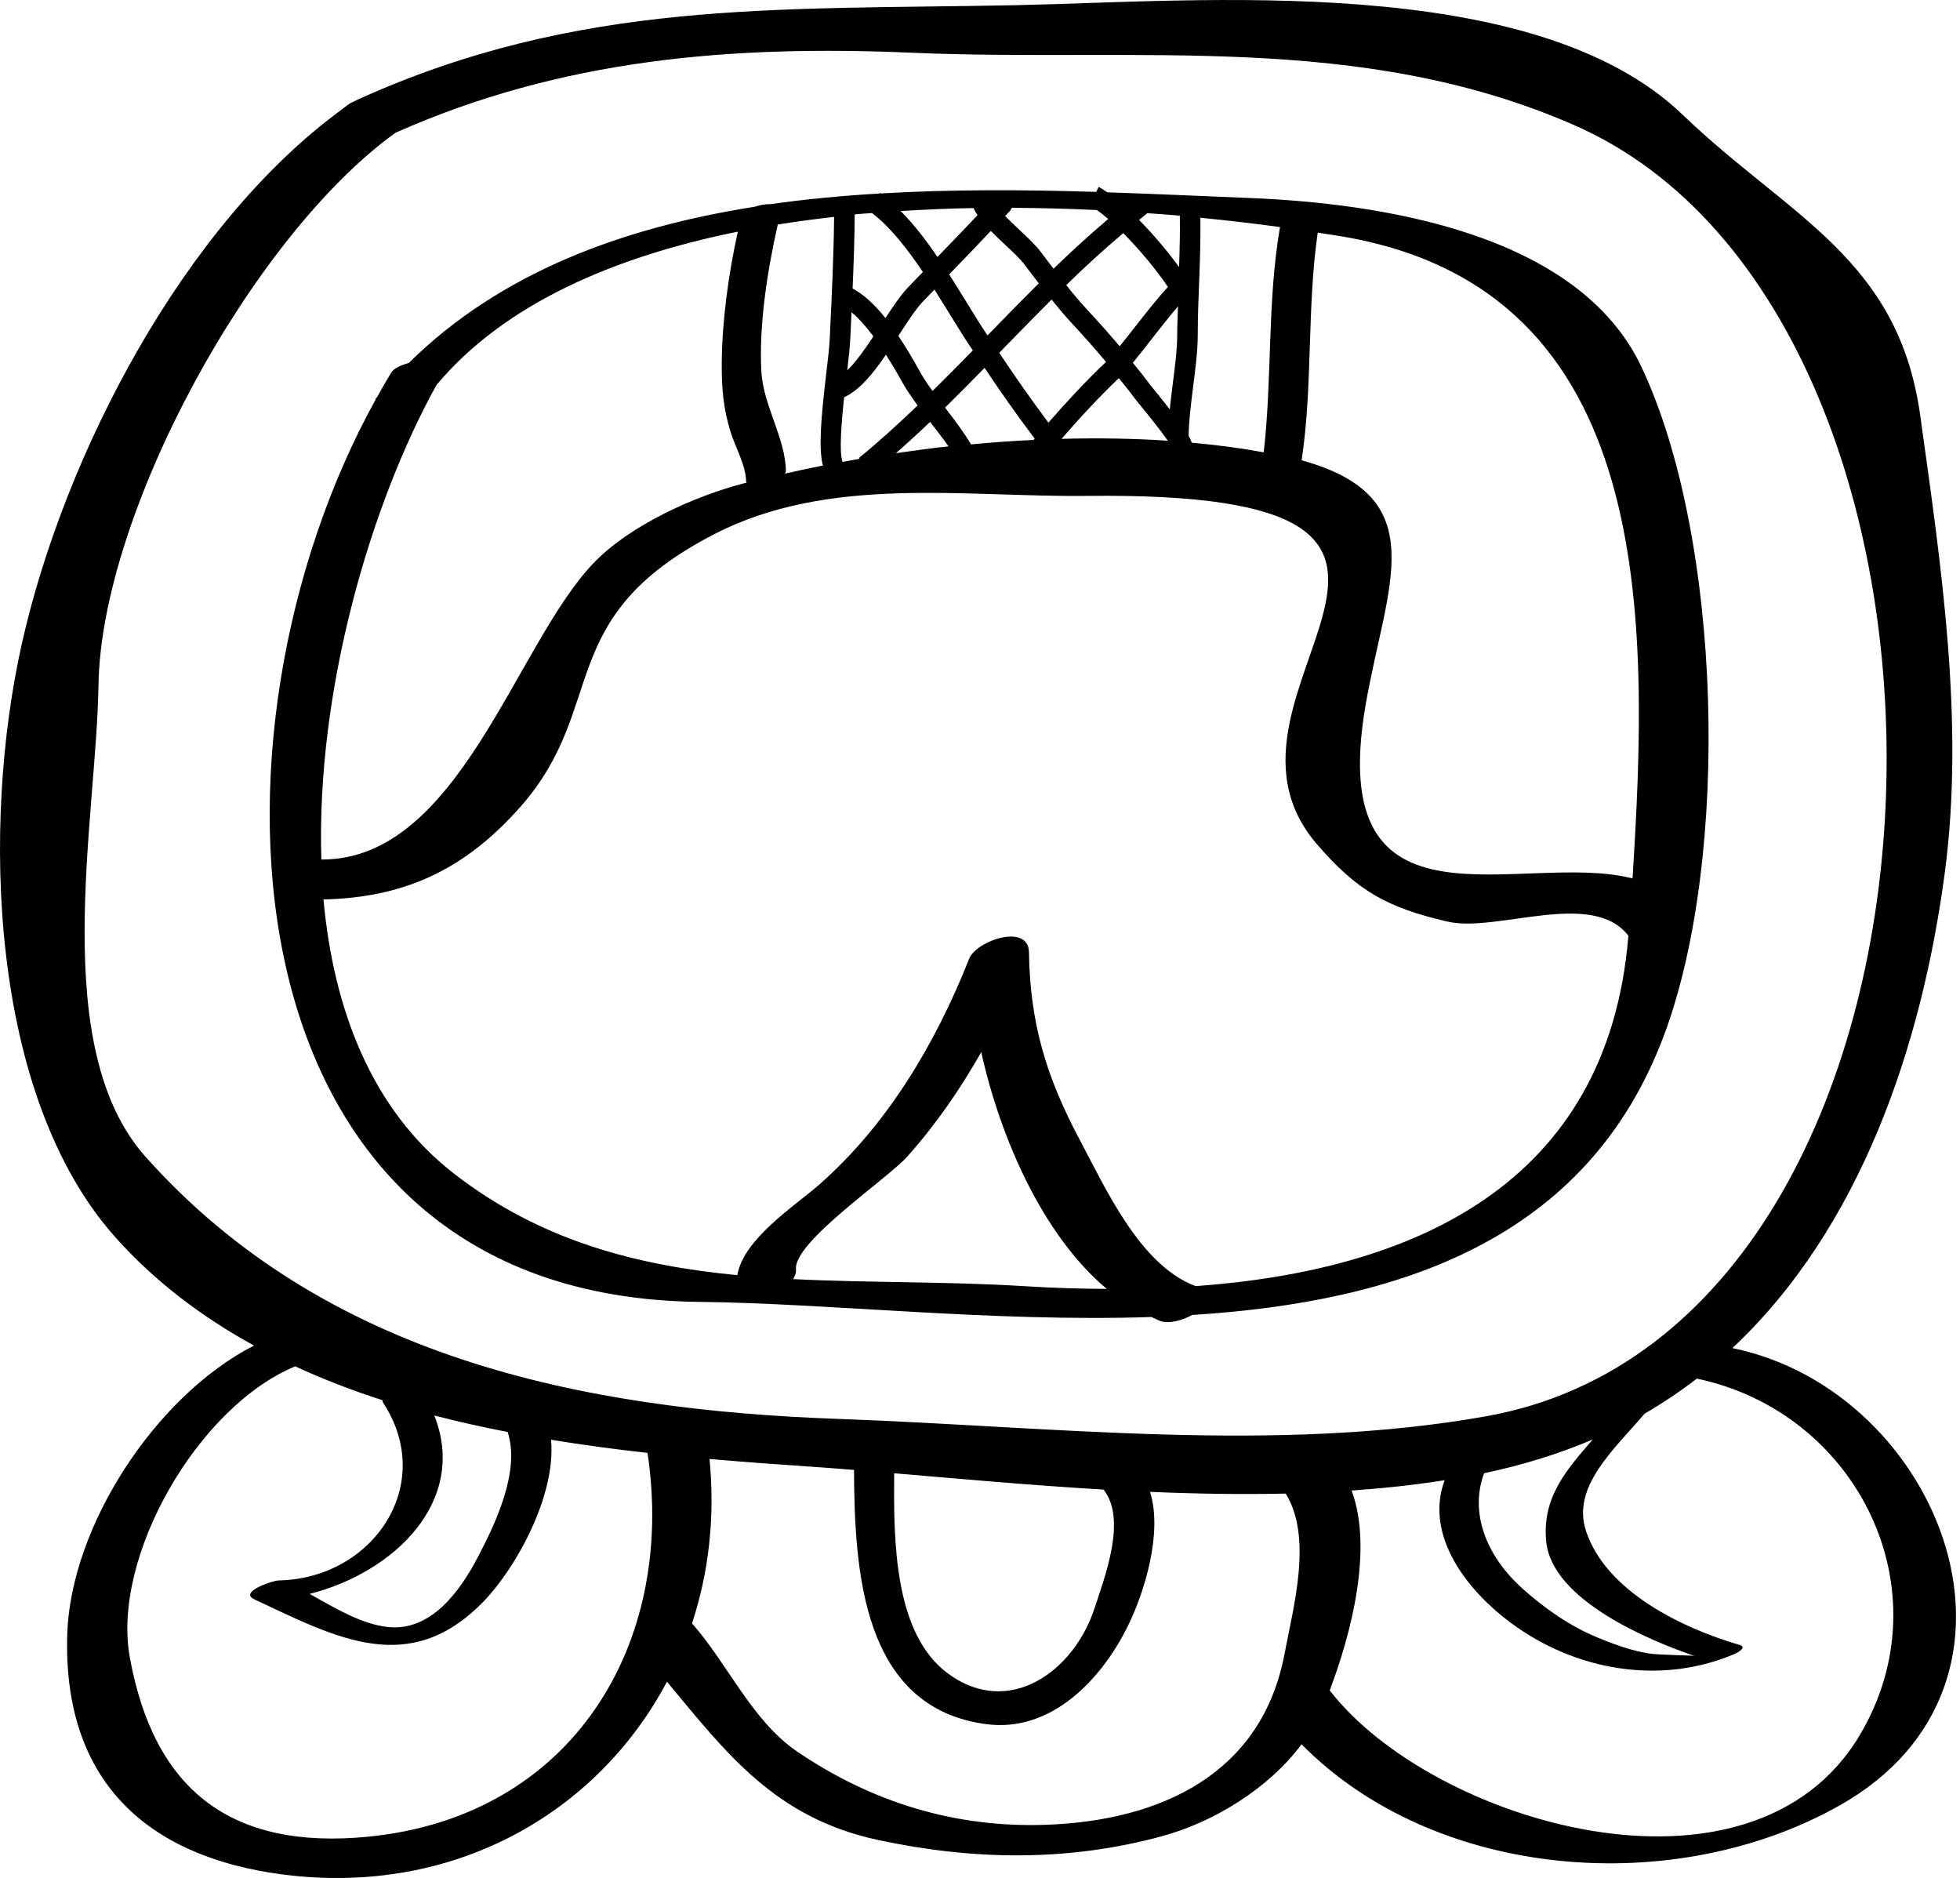 <?xml version="1.0" encoding="utf-8"?>
<!-- Generator: Adobe Illustrator 15.1.0, SVG Export Plug-In . SVG Version: 6.00 Build 0)  -->
<!DOCTYPE svg PUBLIC "-//W3C//DTD SVG 1.1//EN" "http://www.w3.org/Graphics/SVG/1.1/DTD/svg11.dtd">
<svg version="1.1" id="Layer_2" xmlns="http://www.w3.org/2000/svg" xmlns:xlink="http://www.w3.org/1999/xlink" x="0px" y="0px"
	 width="52px" height="49.815px" viewBox="0 0 52 49.815" enable-background="new 0 0 52 49.815" xml:space="preserve">
<g>
	<path d="M30.548,34.935c0.079,0.034,0.153,0.076,0.233,0.105c0.225,0.082,0.573-0.007,0.849-0.159
		c5.468-0.344,10.486-1.974,12.521-7.43c1.771-4.75,1.529-13.207-0.603-17.72c-1.685-3.568-6.961-4.341-10.398-4.479
		c-1.199-0.048-2.471-0.107-3.773-0.151c-0.079-0.053-0.16-0.109-0.229-0.143l-0.063,0.132c-1.867-0.058-3.8-0.071-5.72,0.041
		c-0.006-0.004-0.011-0.011-0.017-0.015l-0.012,0.017c-0.973,0.057-1.941,0.146-2.894,0.283c-0.129-0.005-0.284,0.021-0.424,0.069
		c-3.491,0.551-6.738,1.738-9.174,4.144c-0.211,0.058-0.393,0.139-0.463,0.253c-0.129,0.211-0.253,0.43-0.376,0.65
		C9.99,10.55,9.974,10.563,9.96,10.58c-0.002,0.002,0.01,0.004,0.012,0.007c-4.893,8.813-4.231,23.811,8.584,23.947
		C21.973,34.569,26.343,35.076,30.548,34.935z M43.312,23.301c-2.94-0.752-8.174,1.775-7.085-4.581
		c0.551-3.209,1.85-5.532-1.694-6.51c0.301-2.002,0.137-4.038,0.427-6.039c0.229,0.036,0.468,0.07,0.687,0.108
		C43.969,7.712,43.746,16.454,43.312,23.301z M33.959,6.023c-0.341,1.976-0.204,3.988-0.432,5.975
		c-0.612-0.112-1.25-0.196-1.908-0.255c-0.027-0.06-0.045-0.116-0.084-0.183c0.004-0.376,0.06-0.829,0.117-1.278
		c0.062-0.483,0.125-0.981,0.125-1.398c0-0.485,0.02-0.972,0.039-1.458c0.021-0.543,0.038-1.101,0.031-1.65
		C32.58,5.848,33.287,5.931,33.959,6.023z M20.198,9.84c-0.062-1.22,0.156-2.65,0.437-3.884c0.492-0.079,0.991-0.146,1.494-0.203
		c-0.01,1.005-0.058,2.042-0.107,3.049l-0.01,0.207c-0.012,0.231-0.052,0.571-0.097,0.948c-0.13,1.107-0.203,1.932-0.083,2.392
		c-0.342,0.067-0.675,0.139-1.004,0.214c0.008-0.023,0.023-0.045,0.022-0.069C20.839,11.617,20.245,10.755,20.198,9.84z
		 M24.485,7.216c-0.141,0.146-0.285,0.288-0.423,0.438c-0.182,0.197-0.373,0.481-0.57,0.783c-0.302-0.379-0.591-0.634-0.872-0.784
		c0.029-0.659,0.051-1.317,0.056-1.967c0.152-0.014,0.306-0.022,0.458-0.035C23.622,6.025,24.069,6.596,24.485,7.216z M26.648,6.475
		c0.219,0.204,0.425,0.397,0.542,0.555c0.117,0.159,0.245,0.323,0.37,0.486c-0.442,0.44-0.878,0.883-1.305,1.324
		c-0.018,0.019-0.038,0.038-0.056,0.057c-0.013-0.02-0.027-0.041-0.041-0.061c-0.165-0.248-0.337-0.53-0.519-0.825
		c-0.147-0.24-0.3-0.487-0.457-0.732c0.112-0.115,0.222-0.232,0.334-0.347c0.26-0.263,0.515-0.537,0.771-0.806
		C26.402,6.241,26.521,6.357,26.648,6.475z M30.414,5.675l0.025-0.02c0.288,0.021,0.58,0.04,0.863,0.065
		c0.007,0.451-0.004,0.909-0.021,1.364c-0.294-0.407-0.675-0.859-1.06-1.25C30.288,5.782,30.349,5.726,30.414,5.675z M31.11,10.212
		c-0.027,0.222-0.054,0.437-0.076,0.646c-0.094-0.12-0.179-0.23-0.292-0.37c-0.105-0.128-0.195-0.237-0.251-0.312
		c-0.134-0.182-0.289-0.369-0.436-0.553c0.141-0.17,0.298-0.372,0.471-0.593c0.206-0.263,0.486-0.622,0.726-0.903
		c-0.007,0.252-0.02,0.505-0.02,0.757C31.232,9.265,31.17,9.746,31.11,10.212z M30.986,7.611c-0.23,0.249-0.511,0.597-0.891,1.082
		c-0.137,0.176-0.269,0.344-0.389,0.492c-0.264-0.312-0.545-0.63-0.853-0.96c-0.201-0.216-0.387-0.44-0.565-0.663
		c0.49-0.479,0.995-0.94,1.513-1.378C30.245,6.633,30.698,7.181,30.986,7.611z M28.456,8.597c0.321,0.346,0.615,0.679,0.888,1.003
		c-0.51,0.479-1.052,1.064-1.529,1.611c-0.462-0.618-0.895-1.237-1.305-1.852c0.045-0.046,0.091-0.093,0.136-0.14
		c0.412-0.423,0.83-0.85,1.253-1.273C28.076,8.165,28.257,8.383,28.456,8.597z M25.175,8.296c0.185,0.301,0.361,0.588,0.528,0.841
		c0.033,0.05,0.073,0.107,0.107,0.158c-0.352,0.36-0.708,0.721-1.07,1.076c-0.129-0.178-0.247-0.354-0.34-0.523
		c-0.195-0.356-0.384-0.666-0.566-0.938c0.227-0.351,0.442-0.683,0.628-0.886c0.108-0.117,0.221-0.228,0.33-0.342
		C24.923,7.889,25.052,8.096,25.175,8.296z M22.555,9.036l0.011-0.207c0.009-0.18,0.017-0.364,0.025-0.546
		c0.165,0.134,0.361,0.345,0.582,0.64c-0.225,0.34-0.464,0.675-0.695,0.903C22.514,9.517,22.545,9.233,22.555,9.036z M22.354,12.252
		c-0.096-0.251-0.03-1.049,0.042-1.715c0.399-0.182,0.763-0.618,1.109-1.128c0.131,0.207,0.268,0.432,0.417,0.703
		c0.118,0.213,0.266,0.428,0.424,0.643c-0.506,0.484-1.021,0.956-1.557,1.392l0.019,0.023
		C22.654,12.195,22.506,12.225,22.354,12.252z M24.676,11.191c0.011,0.014,0.021,0.027,0.032,0.042
		c0.163,0.209,0.32,0.413,0.456,0.607c-0.47,0.05-0.932,0.114-1.394,0.181C24.077,11.751,24.38,11.475,24.676,11.191z
		 M25.764,11.787c-0.178-0.288-0.386-0.581-0.625-0.888c-0.022-0.029-0.044-0.059-0.066-0.087c0.355-0.349,0.704-0.7,1.048-1.054
		c0.409,0.614,0.852,1.243,1.329,1.877c-0.01,0.012-0.019,0.022-0.028,0.034C26.868,11.696,26.316,11.735,25.764,11.787z
		 M28.164,11.641c0.469-0.542,1.01-1.127,1.519-1.61c0.124,0.156,0.257,0.314,0.37,0.468c0.06,0.081,0.154,0.198,0.267,0.335
		c0.151,0.185,0.459,0.563,0.663,0.856C30.065,11.63,29.122,11.615,28.164,11.641z M29.101,5.572
		c0.093,0.064,0.193,0.143,0.301,0.236c-0.497,0.422-0.981,0.863-1.451,1.32c-0.108-0.142-0.219-0.285-0.321-0.423
		c-0.146-0.198-0.371-0.408-0.608-0.63c-0.116-0.109-0.24-0.228-0.355-0.345c0.044-0.049,0.091-0.092,0.135-0.142l0.043-0.076
		C27.604,5.517,28.357,5.536,29.101,5.572z M25.828,5.519c0.029,0.062,0.063,0.126,0.106,0.188
		c-0.268,0.282-0.533,0.566-0.805,0.842c-0.086,0.088-0.171,0.179-0.257,0.267c-0.304-0.447-0.626-0.866-0.977-1.218
		C24.539,5.558,25.183,5.53,25.828,5.519z M11.58,10.213c1.798-2.148,4.702-3.403,7.995-4.068c-0.248,1.123-0.417,2.355-0.426,3.478
		c-0.006,0.654,0.039,1.201,0.229,1.821c0.126,0.412,0.412,0.896,0.417,1.333c0,0.011,0.011,0.018,0.015,0.027
		c-0.033,0.009-0.07,0.016-0.103,0.024c-1.301,0.344-3.002,1.106-3.965,2.114c-2.071,2.166-3.569,7.879-7.216,7.858
		C8.385,18.306,9.834,13.367,11.58,10.213z M12.041,31.129c-2.172-1.687-3.191-4.335-3.459-7.27
		c2.108-0.049,3.722-0.756,5.223-2.455c2.356-2.667,0.842-5.004,5.125-7.225c3.057-1.585,6.658-0.987,9.921-1.025
		c12.146-0.14,2.562,5.149,6.087,9.238c1.067,1.241,1.869,1.686,3.464,2.054c1.305,0.303,3.836-0.871,4.8,0.375
		c-0.542,6.639-5.755,8.881-11.479,9.295c-1.479-0.548-2.395-2.602-3.077-3.882c-0.883-1.658-1.319-3.079-1.347-4.977
		c-0.012-0.775-1.395-0.311-1.587,0.176c-0.887,2.238-2.162,4.399-3.989,6c-0.628,0.55-2.001,1.429-2.161,2.392
		C16.905,33.569,14.354,32.923,12.041,31.129z M21.04,33.93c0.052-0.08,0.086-0.167,0.078-0.262
		c-0.064-0.728,2.422-2.394,2.952-2.988c0.765-0.856,1.405-1.789,1.963-2.771c0.512,2.299,1.64,4.865,3.331,6.281
		c-0.717-0.006-1.433-0.025-2.14-0.07C25.152,33.989,23.073,34.031,21.04,33.93z"/>
	<path d="M45.962,35.759c3.395-3.182,5.024-8.007,5.636-12.62c0.529-4.008-0.103-8.162-0.654-12.123
		c-0.582-4.173-3.476-5.26-6.304-7.974c-3.969-3.81-12.851-3.002-17.714-2.904C20.586,0.265,15.361-0.019,9.478,2.647
		C9.466,2.652,9.462,2.658,9.451,2.663c-0.076,0.031-0.148,0.065-0.21,0.109C9.205,2.797,9.17,2.828,9.133,2.854
		C9.115,2.868,9.095,2.882,9.079,2.896c-4.226,3.083-7.376,9.183-8.497,14.167c-1.079,4.797-0.873,12.003,2.478,15.756
		c1.058,1.186,2.308,2.121,3.678,2.873c-2.633,1.351-4.867,4.815-4.954,7.663c-0.119,3.905,2.135,5.902,5.713,6.367
		c4.54,0.588,8.353-1.633,10.198-5.113c1.576,1.895,2.872,3.619,5.616,4.202c2.524,0.537,5.021,0.575,7.519-0.104
		c1.355-0.369,2.812-1.246,3.701-2.438c3.558,3.605,9.902,4.093,14.281,1.619C54.541,44.653,51.521,36.902,45.962,35.759z
		 M44.956,43.926c-0.046-0.017-0.917-0.021-1.216-0.067c-0.471-0.075-0.921-0.243-1.359-0.423c-0.736-0.304-1.397-0.768-1.988-1.297
		c-0.98-0.88-1.404-2.029-1.019-3.06c1.028-0.216,1.99-0.516,2.883-0.895c-0.671,0.782-1.356,1.519-1.234,2.714
		C41.183,42.446,43.746,43.511,44.956,43.926z M3.864,30.688c-2.597-2.907-1.304-8.951-1.251-12.511
		C2.679,13.62,6.667,6.282,10.491,3.522c4.405-1.957,8.905-2.33,13.709-2.123c5.996,0.258,11.869-0.567,17.556,1.916
		c11.71,5.112,11.105,31.851-2.318,34.251c-5.569,0.996-11.554,0.273-17.175,0.073C15.393,37.396,8.601,35.992,3.864,30.688z
		 M29.039,42.66c-0.545,1.671-2.26,2.914-3.87,1.746c-1.466-1.063-1.459-3.569-1.446-5.326c1.721,0.146,3.612,0.318,5.555,0.433
		C29.903,40.304,29.311,41.825,29.039,42.66z M12.677,41.305c-0.454,0.867-1.227,1.987-2.402,1.852
		c-0.699-0.082-1.401-0.508-2.06-0.877c2.245-0.568,4.205-2.463,3.307-4.733c0.641,0.168,1.292,0.311,1.946,0.438
		C13.813,39.029,13.131,40.438,12.677,41.305z M9.772,48.72c-3.661,0.362-5.692-1.255-6.328-4.756
		c-0.486-2.677,1.812-6.653,4.387-7.72c0.747,0.344,1.522,0.642,2.317,0.898c0.004,0.02-0.001,0.039,0.012,0.06
		c1.43,2.17-0.257,4.674-2.772,4.721c-0.145,0.003-1.066,0.303-0.639,0.502c2.172,1.016,4.104,2.087,6.077,0.059
		c0.85-0.874,1.934-2.807,1.793-4.293c0.855,0.14,1.71,0.254,2.56,0.348C17.938,43.591,15.203,48.183,9.772,48.72z M27.769,48.404
		c-2.423,0.089-4.641-0.595-6.625-1.946c-1.194-0.812-1.841-2.331-2.785-3.396c0.446-1.347,0.615-2.821,0.465-4.361
		c0.899,0.078,1.784,0.143,2.637,0.2c0.384,0.026,0.784,0.057,1.196,0.09c0.014,2.697,0.222,6.31,3.509,6.744
		c1.733,0.228,3.061-1.192,3.755-2.6c0.439-0.888,0.933-2.477,0.59-3.562c1.201,0.052,2.408,0.072,3.6,0.046
		c0.72,1.168,0.203,2.999-0.031,4.248C33.478,47.062,30.788,48.294,27.769,48.404z M49.347,46.016
		c-2.882,4.862-11.358,2.331-14.069-1.177c0.572-1.509,1.155-3.756,0.581-5.301c0.843-0.059,1.669-0.147,2.469-0.274
		c-0.504,1.338,0.41,2.779,1.747,3.777c1.702,1.271,3.971,1.671,5.935,0.836c0.095-0.04,0.354-0.181,0.138-0.245
		c-1.516-0.441-3.537-1.416-4.069-3.017c-0.393-1.181,0.747-2.165,1.553-3.116c0.488-0.283,0.951-0.594,1.386-0.93
		C49.28,37.463,51.617,42.181,49.347,46.016z"/>
</g>
</svg>
